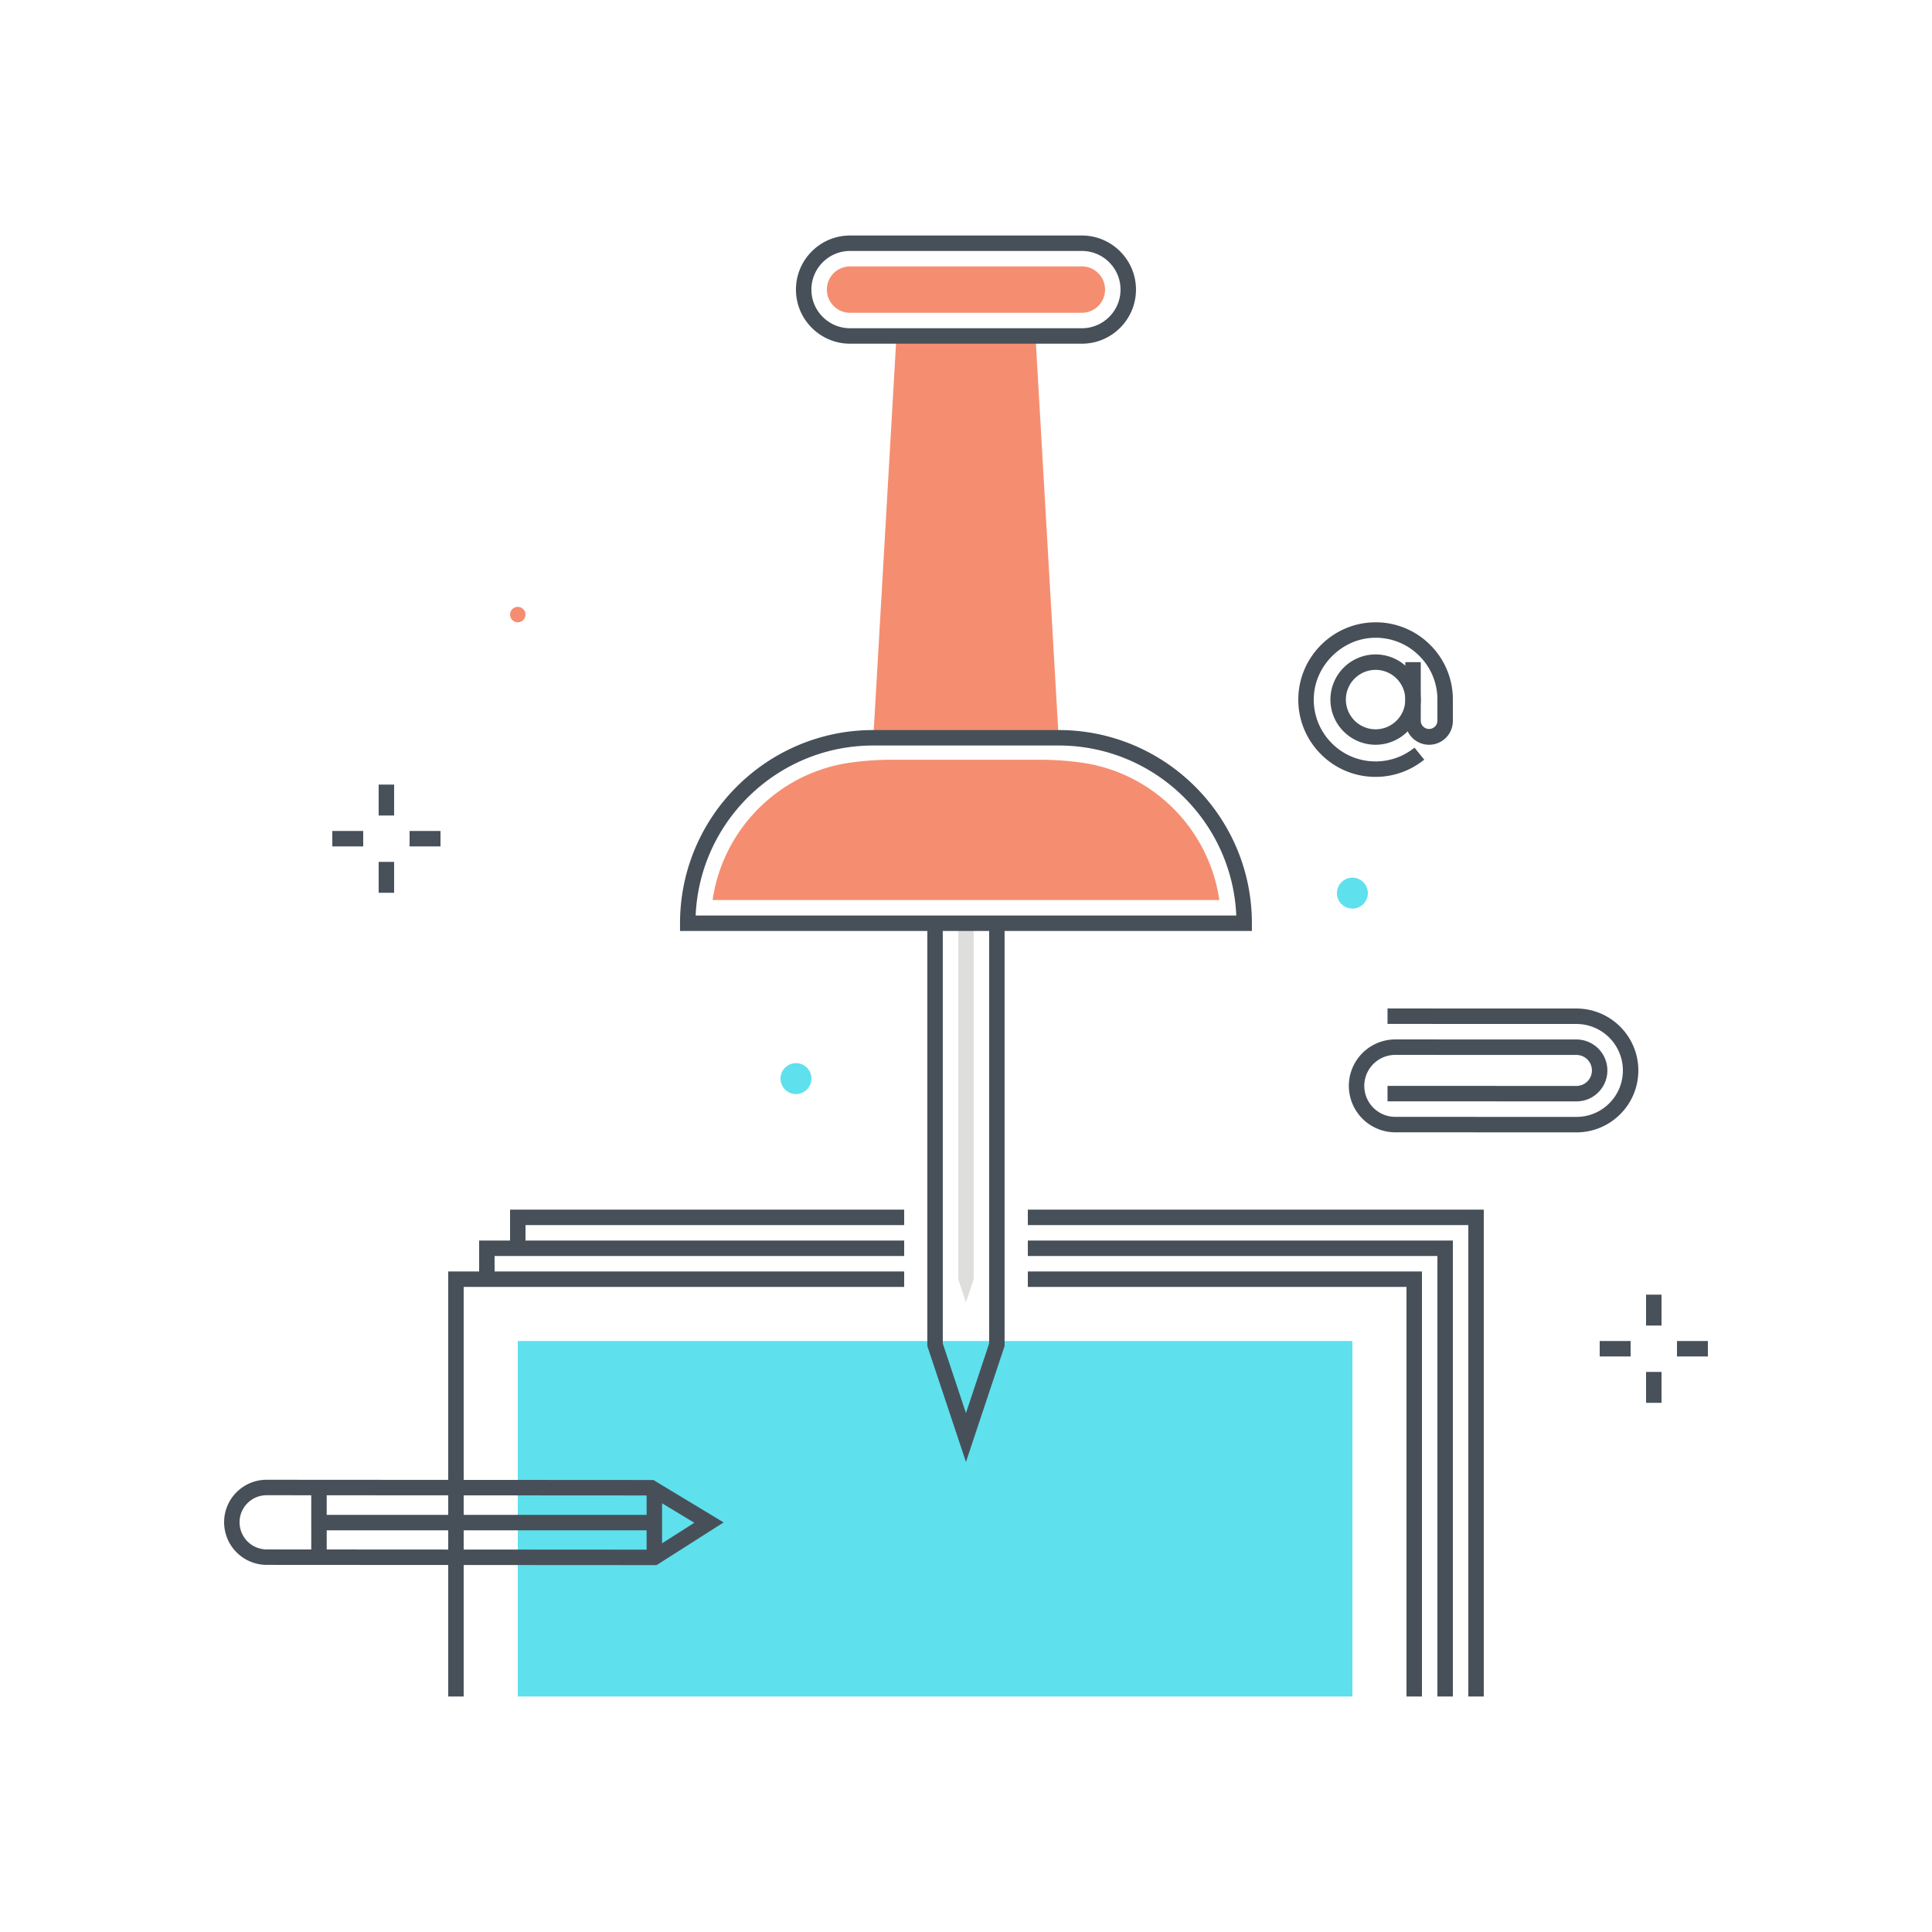 <?xml version="1.0" encoding="utf-8"?><svg xmlns="http://www.w3.org/2000/svg" width="250" height="250" viewBox="0 0 250 250"><g fill="none" fill-rule="evenodd"><path fill="#5FE0ED" d="M105 139.526a2 2 0 1 1-3.999.001 2 2 0 0 1 3.999-.001m72-24a2 2 0 1 1-3.999.001 2 2 0 0 1 3.999-.001M67.001 219.526H175v-46H67.001z"/><path fill="#F58E70" d="M115.369 98.311c-1.581 0-3.161.098-4.73.294l-.273.034c-9.465 1.181-16.827 8.609-18.156 17.83h65.571c-1.329-9.221-8.691-16.649-18.157-17.83l-.268-.033a38.117 38.117 0 0 0-4.728-.294l-19.259-.001zm18.448-57.838h6.178c1.654 0 3-1.345 3-3 0-1.654-1.346-3-3-3h-30c-1.654 0-3 1.346-3 3 0 1.655 1.346 3 3 3h23.822zm-17.809 2.868l-3.013 52.321 24-.103-3.013-52.223-17.974.005z"/><path fill="#DEDEDD" d="M124.995 168.524l-.999-2.998v-45.67h1.998v45.671l-.999 2.997"/><path fill="#475059" d="M124.995 189.177l-4.999-15.001v-54.707h2v54.383l2.999 8.999 2.999-8.999v-54.383h2v54.707l-4.999 15.001"/><path fill="#475059" d="M90.017 118.469h69.957c-.526-12.22-10.631-22-22.979-22h-24c-12.347 0-22.453 9.78-22.978 22zm71.978 2h-74v-1c0-13.785 11.215-25 25-25h24c13.786 0 25 11.215 25 25v1zm-52-87.995c-2.756 0-5 2.243-5 5 0 2.756 2.244 5 5 5h30c2.757 0 5-2.244 5-5 0-2.757-2.243-5-5-5h-30zm30 12h-30c-3.86 0-7-3.141-7-7 0-3.86 3.14-7 7-7h30c3.86 0 7 3.14 7 7 0 3.859-3.14 7-7 7zM60 219.526h-2v-55h59v2H60v53M184 219.526h-2v-53h-48.999v-2H184v55M203.99 146.526h-.002l-23.442-.005a6.018 6.018 0 0 1-6.008-6.01 6.016 6.016 0 0 1 6.009-6.009l23.443.006a4.012 4.012 0 0 1 4.004 4.007 3.983 3.983 0 0 1-1.173 2.832 3.976 3.976 0 0 1-2.83 1.172h-.002l-24.444-.006v-2l24.444.006h.001c.536 0 1.038-.208 1.416-.587a1.99 1.99 0 0 0 .588-1.417 2.01 2.01 0 0 0-2.005-2.007l-23.443-.006a4.013 4.013 0 0 0-4.008 4.009 4.015 4.015 0 0 0 4.009 4.01l23.442.005h.001a5.975 5.975 0 0 0 4.25-1.759 5.973 5.973 0 0 0 1.76-4.251 6.02 6.02 0 0 0-6.011-6.015l-24.444-.006v-2l24.445.006c4.417.001 8.011 3.597 8.01 8.015 0 2.14-.833 4.152-2.346 5.665a7.96 7.96 0 0 1-5.664 2.345"/><path fill="#475059" d="M64 165.526h-2v-5h55v2H64v3M188 219.526h-2v-57h-53v-2h55v59"/><path fill="#475059" d="M68 161.526h-2v-5h51v2H68v3M192 219.526h-2v-61h-57v-2h59v63M49 200.505l35.38.021 5.465-3.48-5.851-3.534-49.486-.031h-.002c-.937 0-1.817.365-2.479 1.025A3.482 3.482 0 0 0 31 196.984a3.52 3.52 0 0 0 3.512 3.512l14.488.009zm35.962 2.021l-50.451-.03A5.522 5.522 0 0 1 29 196.984a5.466 5.466 0 0 1 1.613-3.893 5.474 5.474 0 0 1 3.892-1.61h.005l50.042.031 9.087 5.489-8.677 5.525z"/><path fill="#475059" d="M40.276 201.502l-.002-9.014h2l.002 9.014h-2M83.671 201.267h2v-8.486h-2z"/><path fill="#475059" d="M41.342 198.023h42.842v-2H41.342z"/><path fill="#48515A" d="M213 171.526h2v-4h-2zM213 181.526h2v-4h-2zM217 175.526h4v-2h-4zM207 175.526h4v-2h-4zM49 105.526h2v-4h-2zM49 115.526h2v-4h-2zM53 109.526h4v-2h-4zM43 109.526h4v-2h-4z"/><path fill="#F58E70" d="M68.001 79.526a1 1 0 1 1-2 0 1 1 0 0 1 2 0"/><path fill="#475059" d="M178 86.681a3.85 3.85 0 0 0-3.845 3.845A3.85 3.85 0 0 0 178 94.372a3.85 3.85 0 0 0 3.846-3.846A3.85 3.85 0 0 0 178 86.681zm0 9.691a5.852 5.852 0 0 1-5.845-5.846A5.852 5.852 0 0 1 178 84.681a5.852 5.852 0 0 1 5.846 5.845A5.852 5.852 0 0 1 178 96.372z"/><path fill="#475059" d="M178 100.526a9.916 9.916 0 0 1-7.204-3.065 9.926 9.926 0 0 1-2.788-7.323c.197-5.189 4.415-9.408 9.604-9.604a9.946 9.946 0 0 1 7.323 2.787A9.922 9.922 0 0 1 188 90.526v2.77a3.08 3.08 0 0 1-3.076 3.077 3.082 3.082 0 0 1-3.078-3.077v-7.615h2v7.615a1.078 1.078 0 0 0 2.154 0v-2.77a7.935 7.935 0 0 0-2.452-5.764 7.94 7.94 0 0 0-5.86-2.23c-4.081.155-7.527 3.601-7.681 7.682a7.94 7.94 0 0 0 2.23 5.86A7.933 7.933 0 0 0 178 98.526a7.96 7.96 0 0 0 5.035-1.782l1.26 1.553a9.96 9.96 0 0 1-6.295 2.229"/></g></svg>